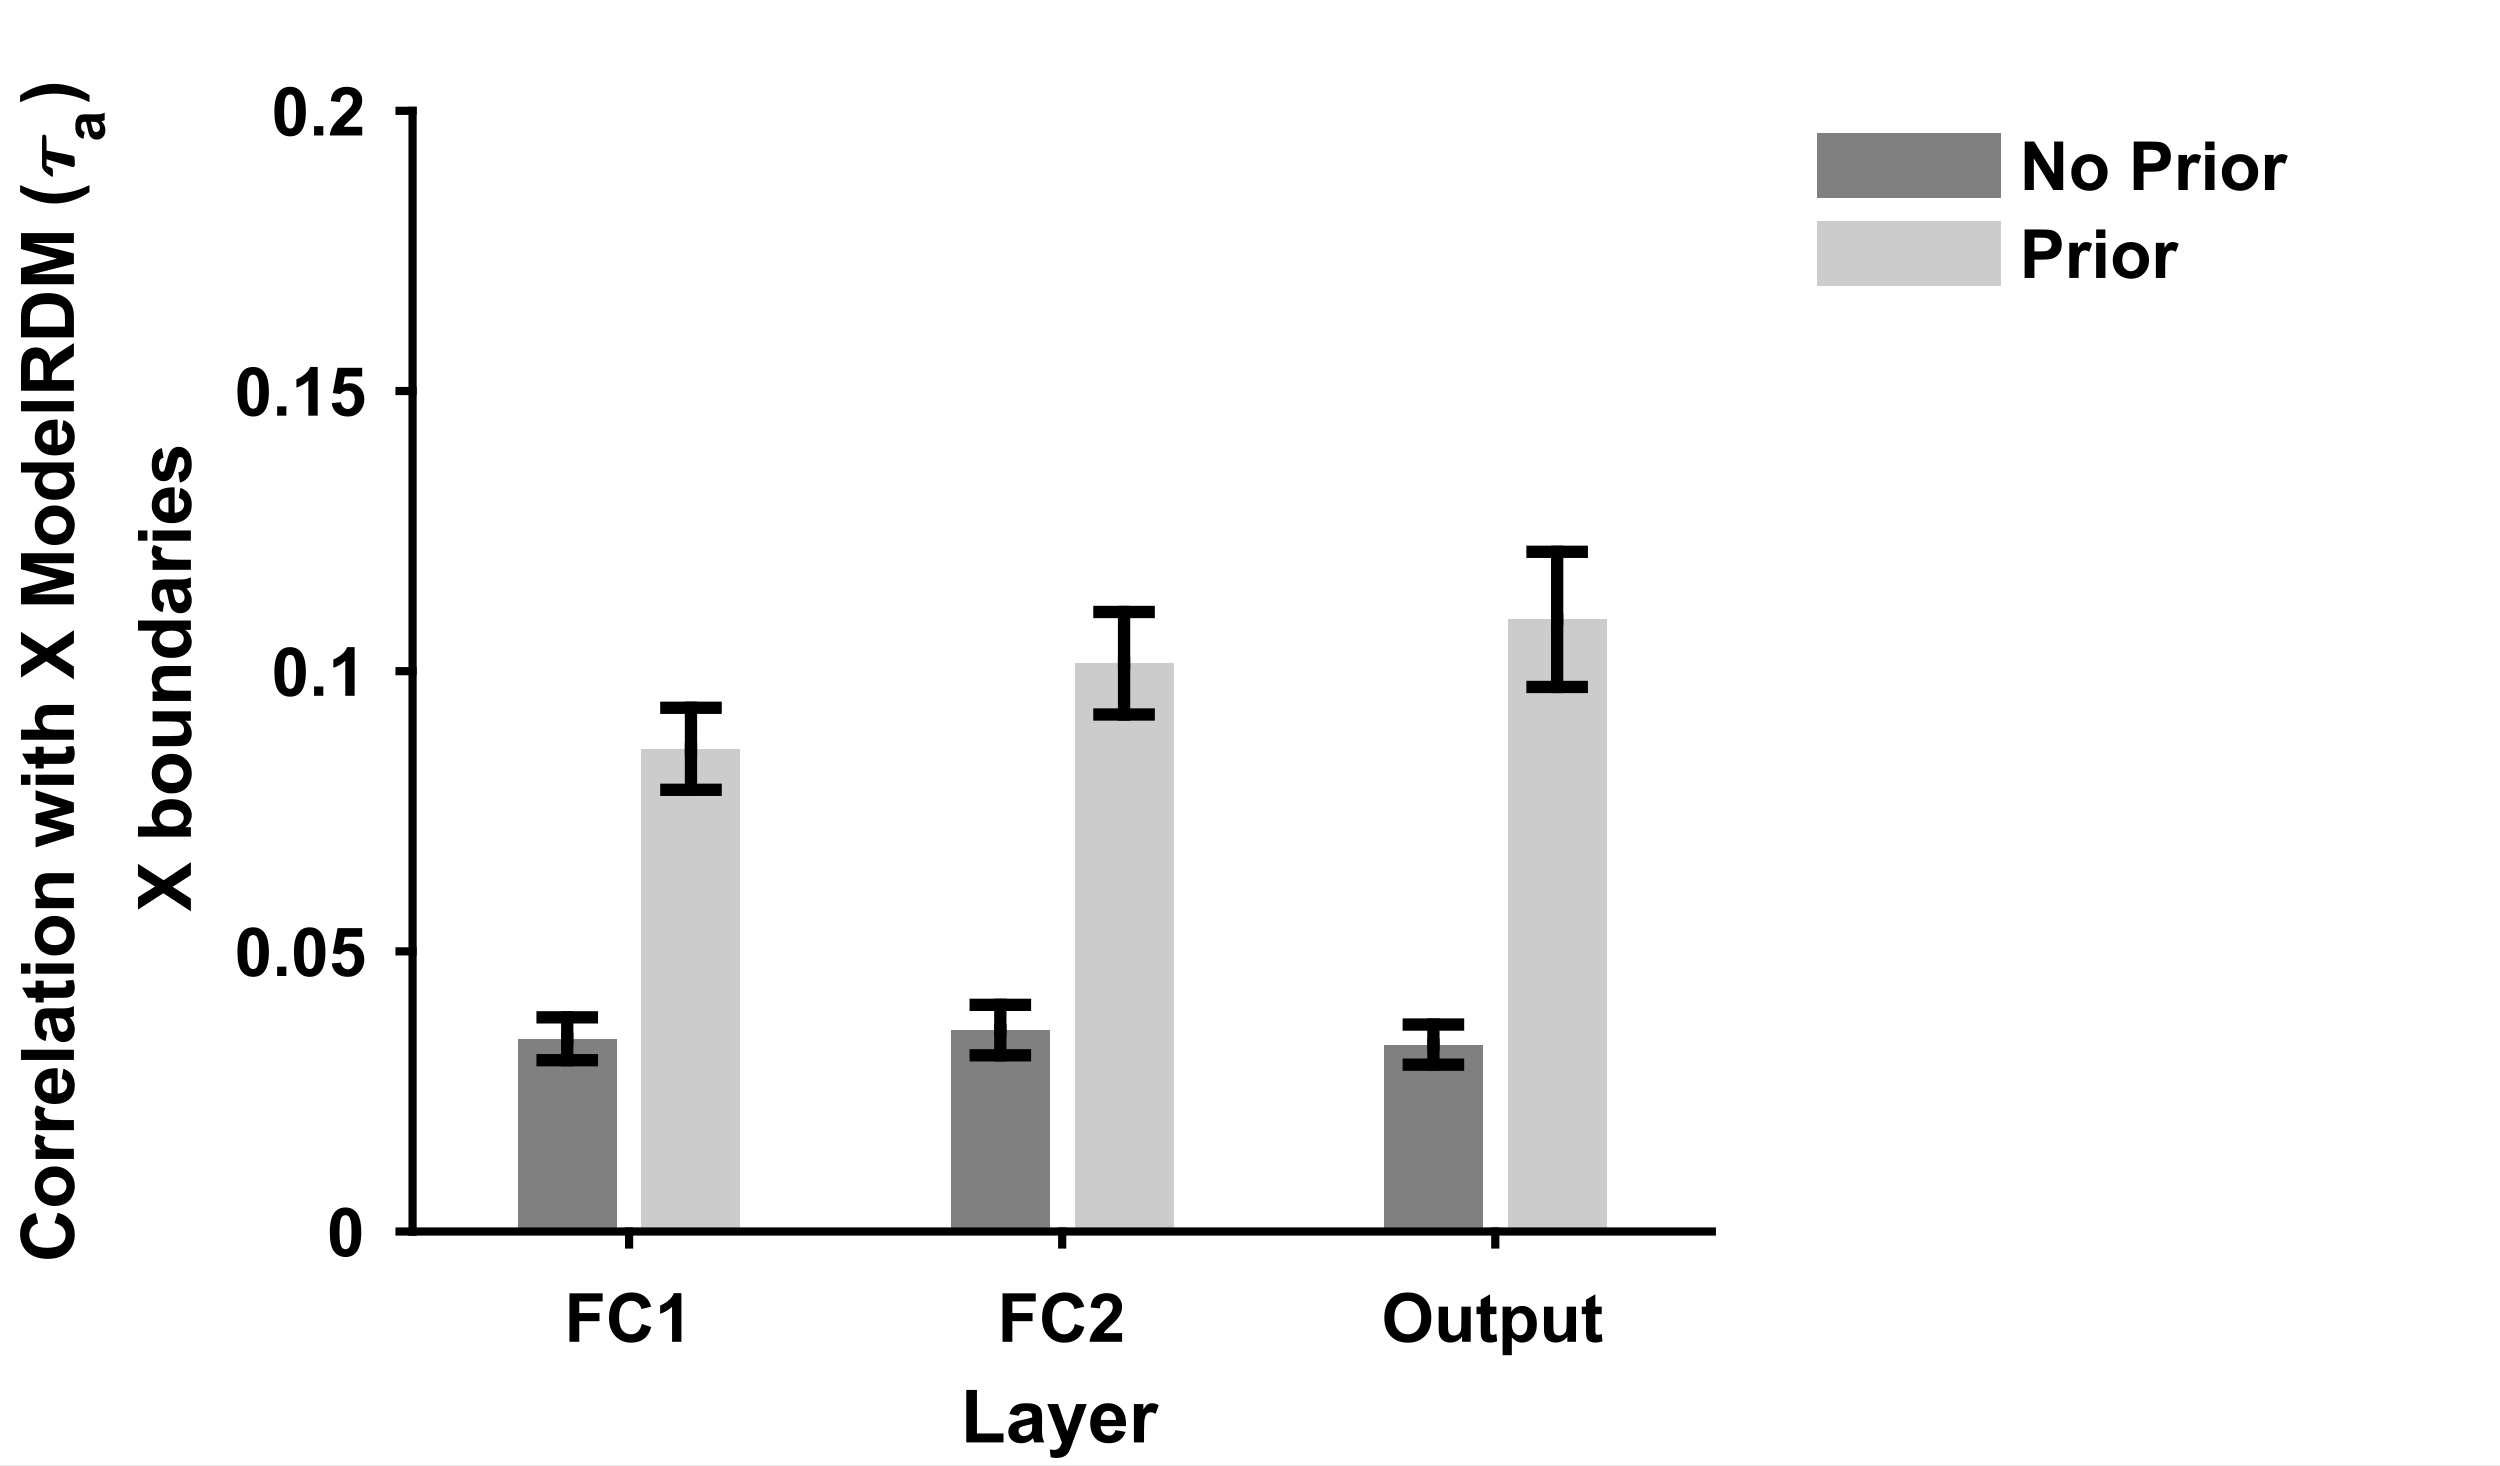 <?xml version="1.0"?>
<!DOCTYPE svg PUBLIC '-//W3C//DTD SVG 1.0//EN'
          'http://www.w3.org/TR/2001/REC-SVG-20010904/DTD/svg10.dtd'>
<svg xmlns:xlink="http://www.w3.org/1999/xlink" style="fill-opacity:1; color-rendering:auto; color-interpolation:auto; stroke:black; text-rendering:auto; stroke-linecap:square; stroke-miterlimit:10; stroke-opacity:1; shape-rendering:auto; fill:black; stroke-dasharray:none; font-weight:normal; stroke-width:1; font-family:'Dialog'; font-style:normal; stroke-linejoin:miter; font-size:12px; stroke-dashoffset:0; image-rendering:auto;" width="406" height="238" xmlns="http://www.w3.org/2000/svg"
><rect width="100%" height="100%" fill="#333333" stroke="none"/><!--Generated by the Batik Graphics2D SVG Generator--><defs id="genericDefs"
  /><g
  ><defs id="defs1"
    ><clipPath clipPathUnits="userSpaceOnUse" id="clipPath1"
      ><path d="M0 0 L406 0 L406 238 L0 238 L0 0 Z"
      /></clipPath
    ></defs
    ><g style="fill:white; stroke:white;"
    ><rect x="0" y="0" width="406" style="clip-path:url(#clipPath1); stroke:none;" height="238"
    /></g
    ><g style="fill:white; text-rendering:optimizeSpeed; color-rendering:optimizeSpeed; image-rendering:optimizeSpeed; shape-rendering:crispEdges; color-interpolation:sRGB; stroke:white;"
    ><rect x="0" width="406" height="238" y="0" style="stroke:none;"
      /><path style="stroke:none;" d="M67 200 L278 200 L278 18 L67 18 Z"
    /></g
    ><g style="stroke-linecap:butt; text-rendering:geometricPrecision; color-rendering:optimizeQuality; image-rendering:optimizeQuality; stroke-linejoin:round; color-interpolation:linearRGB; stroke-width:0.667;"
    ><line y2="200" style="fill:none;" x1="67" x2="278" y1="200"
    /></g
    ><g style="fill:gray; text-rendering:optimizeSpeed; color-rendering:optimizeSpeed; image-rendering:optimizeSpeed; shape-rendering:crispEdges; color-interpolation:sRGB; stroke:gray;"
    ><path style="stroke:none;" d="M84.081 200 L100.157 200 L100.157 168.697 L84.081 168.697 Z"
      /><path style="stroke:none;" d="M154.414 200 L170.49 200 L170.49 167.285 L154.414 167.285 Z"
      /><path style="stroke:none;" d="M224.748 200 L240.824 200 L240.824 169.644 L224.748 169.644 Z"
      /><path d="M104.176 200 L120.252 200 L120.252 121.603 L104.176 121.603 Z" style="fill:rgb(204,204,204); stroke:none;"
      /><path d="M174.51 200 L190.586 200 L190.586 107.711 L174.51 107.711 Z" style="fill:rgb(204,204,204); stroke:none;"
      /><path d="M244.843 200 L260.919 200 L260.919 100.588 L244.843 100.588 Z" style="fill:rgb(204,204,204); stroke:none;"
    /></g
    ><g style="stroke-linecap:butt; text-rendering:geometricPrecision; color-rendering:optimizeQuality; image-rendering:optimizeQuality; stroke-linejoin:round; color-interpolation:linearRGB; stroke-width:2;"
    ><line y2="172.177" style="fill:none;" x1="92.119" x2="92.119" y1="168.697"
      /><line y2="171.383" style="fill:none;" x1="162.452" x2="162.452" y1="167.285"
      /><line y2="172.903" style="fill:none;" x1="232.786" x2="232.786" y1="169.644"
      /><line y2="165.218" style="fill:none;" x1="92.119" x2="92.119" y1="168.697"
      /><line y2="163.186" style="fill:none;" x1="162.452" x2="162.452" y1="167.285"
      /><line y2="166.386" style="fill:none;" x1="232.786" x2="232.786" y1="169.644"
    /></g
    ><g style="text-rendering:geometricPrecision; color-interpolation:linearRGB; color-rendering:optimizeQuality; image-rendering:optimizeQuality;" transform="translate(92.119,172.177)"
    ><path style="stroke:none;" d="M-4 0 L4 0"
    /></g
    ><g transform="translate(92.119,172.177)" style="stroke-linecap:butt; text-rendering:geometricPrecision; color-rendering:optimizeQuality; image-rendering:optimizeQuality; color-interpolation:linearRGB; stroke-width:2;"
    ><path style="fill:none;" d="M-4 0 L4 0"
    /></g
    ><g style="text-rendering:geometricPrecision; color-interpolation:linearRGB; color-rendering:optimizeQuality; image-rendering:optimizeQuality;" transform="translate(162.452,171.383)"
    ><path style="stroke:none;" d="M-4 0 L4 0"
    /></g
    ><g transform="translate(162.452,171.383)" style="stroke-linecap:butt; text-rendering:geometricPrecision; color-rendering:optimizeQuality; image-rendering:optimizeQuality; color-interpolation:linearRGB; stroke-width:2;"
    ><path style="fill:none;" d="M-4 0 L4 0"
    /></g
    ><g style="text-rendering:geometricPrecision; color-interpolation:linearRGB; color-rendering:optimizeQuality; image-rendering:optimizeQuality;" transform="translate(232.786,172.903)"
    ><path style="stroke:none;" d="M-4 0 L4 0"
    /></g
    ><g transform="translate(232.786,172.903)" style="stroke-linecap:butt; text-rendering:geometricPrecision; color-rendering:optimizeQuality; image-rendering:optimizeQuality; color-interpolation:linearRGB; stroke-width:2;"
    ><path style="fill:none;" d="M-4 0 L4 0"
    /></g
    ><g style="text-rendering:geometricPrecision; color-interpolation:linearRGB; color-rendering:optimizeQuality; image-rendering:optimizeQuality;" transform="translate(92.119,165.218)"
    ><path style="stroke:none;" d="M-4 0 L4 0"
    /></g
    ><g transform="translate(92.119,165.218)" style="stroke-linecap:butt; text-rendering:geometricPrecision; color-rendering:optimizeQuality; image-rendering:optimizeQuality; color-interpolation:linearRGB; stroke-width:2;"
    ><path style="fill:none;" d="M-4 0 L4 0"
    /></g
    ><g style="text-rendering:geometricPrecision; color-interpolation:linearRGB; color-rendering:optimizeQuality; image-rendering:optimizeQuality;" transform="translate(162.452,163.186)"
    ><path style="stroke:none;" d="M-4 0 L4 0"
    /></g
    ><g transform="translate(162.452,163.186)" style="stroke-linecap:butt; text-rendering:geometricPrecision; color-rendering:optimizeQuality; image-rendering:optimizeQuality; color-interpolation:linearRGB; stroke-width:2;"
    ><path style="fill:none;" d="M-4 0 L4 0"
    /></g
    ><g style="text-rendering:geometricPrecision; color-interpolation:linearRGB; color-rendering:optimizeQuality; image-rendering:optimizeQuality;" transform="translate(232.786,166.386)"
    ><path style="stroke:none;" d="M-4 0 L4 0"
    /></g
    ><g transform="translate(232.786,166.386)" style="stroke-linecap:butt; text-rendering:geometricPrecision; color-rendering:optimizeQuality; image-rendering:optimizeQuality; color-interpolation:linearRGB; stroke-width:2;"
    ><path style="fill:none;" d="M-4 0 L4 0"
      /><line transform="translate(-232.786,-166.386)" x1="112.214" x2="112.214" y1="121.603" style="fill:none; stroke-linejoin:round;" y2="128.264"
      /><line transform="translate(-232.786,-166.386)" x1="182.548" x2="182.548" y1="107.711" style="fill:none; stroke-linejoin:round;" y2="116.035"
      /><line transform="translate(-232.786,-166.386)" x1="252.881" x2="252.881" y1="100.588" style="fill:none; stroke-linejoin:round;" y2="111.563"
      /><line transform="translate(-232.786,-166.386)" x1="112.214" x2="112.214" y1="121.603" style="fill:none; stroke-linejoin:round;" y2="114.943"
      /><line transform="translate(-232.786,-166.386)" x1="182.548" x2="182.548" y1="107.711" style="fill:none; stroke-linejoin:round;" y2="99.386"
      /><line transform="translate(-232.786,-166.386)" x1="252.881" x2="252.881" y1="100.588" style="fill:none; stroke-linejoin:round;" y2="89.613"
    /></g
    ><g style="text-rendering:geometricPrecision; color-interpolation:linearRGB; color-rendering:optimizeQuality; image-rendering:optimizeQuality;" transform="translate(112.214,128.264)"
    ><path style="stroke:none;" d="M-4 0 L4 0"
    /></g
    ><g transform="translate(112.214,128.264)" style="stroke-linecap:butt; text-rendering:geometricPrecision; color-rendering:optimizeQuality; image-rendering:optimizeQuality; color-interpolation:linearRGB; stroke-width:2;"
    ><path style="fill:none;" d="M-4 0 L4 0"
    /></g
    ><g style="text-rendering:geometricPrecision; color-interpolation:linearRGB; color-rendering:optimizeQuality; image-rendering:optimizeQuality;" transform="translate(182.548,116.035)"
    ><path style="stroke:none;" d="M-4 0 L4 0"
    /></g
    ><g transform="translate(182.548,116.035)" style="stroke-linecap:butt; text-rendering:geometricPrecision; color-rendering:optimizeQuality; image-rendering:optimizeQuality; color-interpolation:linearRGB; stroke-width:2;"
    ><path style="fill:none;" d="M-4 0 L4 0"
    /></g
    ><g style="text-rendering:geometricPrecision; color-interpolation:linearRGB; color-rendering:optimizeQuality; image-rendering:optimizeQuality;" transform="translate(252.881,111.563)"
    ><path style="stroke:none;" d="M-4 0 L4 0"
    /></g
    ><g transform="translate(252.881,111.563)" style="stroke-linecap:butt; text-rendering:geometricPrecision; color-rendering:optimizeQuality; image-rendering:optimizeQuality; color-interpolation:linearRGB; stroke-width:2;"
    ><path style="fill:none;" d="M-4 0 L4 0"
    /></g
    ><g style="text-rendering:geometricPrecision; color-interpolation:linearRGB; color-rendering:optimizeQuality; image-rendering:optimizeQuality;" transform="translate(112.214,114.943)"
    ><path style="stroke:none;" d="M-4 0 L4 0"
    /></g
    ><g transform="translate(112.214,114.943)" style="stroke-linecap:butt; text-rendering:geometricPrecision; color-rendering:optimizeQuality; image-rendering:optimizeQuality; color-interpolation:linearRGB; stroke-width:2;"
    ><path style="fill:none;" d="M-4 0 L4 0"
    /></g
    ><g style="text-rendering:geometricPrecision; color-interpolation:linearRGB; color-rendering:optimizeQuality; image-rendering:optimizeQuality;" transform="translate(182.548,99.386)"
    ><path style="stroke:none;" d="M-4 0 L4 0"
    /></g
    ><g transform="translate(182.548,99.386)" style="stroke-linecap:butt; text-rendering:geometricPrecision; color-rendering:optimizeQuality; image-rendering:optimizeQuality; color-interpolation:linearRGB; stroke-width:2;"
    ><path style="fill:none;" d="M-4 0 L4 0"
    /></g
    ><g style="text-rendering:geometricPrecision; color-interpolation:linearRGB; color-rendering:optimizeQuality; image-rendering:optimizeQuality;" transform="translate(252.881,89.613)"
    ><path style="stroke:none;" d="M-4 0 L4 0"
    /></g
    ><g transform="translate(252.881,89.613)" style="stroke-linecap:butt; text-rendering:geometricPrecision; color-rendering:optimizeQuality; image-rendering:optimizeQuality; color-interpolation:linearRGB; stroke-width:2;"
    ><path style="fill:none;" d="M-4 0 L4 0"
      /><line transform="translate(-252.881,-89.613)" x1="67" x2="278" y1="200" style="stroke-linecap:square; fill:none; stroke-linejoin:round; stroke-width:1.333;" y2="200"
      /><line transform="translate(-252.881,-89.613)" x1="102.167" x2="102.167" y1="200" style="stroke-linecap:square; fill:none; stroke-linejoin:round; stroke-width:1.333;" y2="202.11"
      /><line transform="translate(-252.881,-89.613)" x1="172.5" x2="172.5" y1="200" style="stroke-linecap:square; fill:none; stroke-linejoin:round; stroke-width:1.333;" y2="202.11"
      /><line transform="translate(-252.881,-89.613)" x1="242.833" x2="242.833" y1="200" style="stroke-linecap:square; fill:none; stroke-linejoin:round; stroke-width:1.333;" y2="202.11"
    /></g
    ><g transform="translate(102.167,206.91)" style="font-size:11px; text-rendering:geometricPrecision; color-rendering:optimizeQuality; image-rendering:optimizeQuality; font-family:'Arial'; color-interpolation:linearRGB; font-weight:bold;"
    ><path style="stroke:none;" d="M-9.688 11 L-9.688 3.125 L-4.297 3.125 L-4.297 4.453 L-8.094 4.453 L-8.094 6.328 L-4.812 6.328 L-4.812 7.656 L-8.094 7.656 L-8.094 11 L-9.688 11 ZM2.063 8.109 L3.594 8.594 Q3.251 9.875 2.422 10.508 Q1.594 11.141 0.329 11.141 Q-1.234 11.141 -2.249 10.062 Q-3.265 8.984 -3.265 7.125 Q-3.265 5.172 -2.249 4.078 Q-1.234 2.984 0.422 2.984 Q1.875 2.984 2.766 3.844 Q3.313 4.344 3.579 5.297 L2.001 5.672 Q1.86 5.062 1.422 4.703 Q0.985 4.344 0.344 4.344 Q-0.531 4.344 -1.078 4.977 Q-1.625 5.609 -1.625 7.016 Q-1.625 8.5 -1.085 9.141 Q-0.546 9.781 0.313 9.781 Q0.954 9.781 1.407 9.375 Q1.86 8.969 2.063 8.109 ZM8.491 11 L6.976 11 L6.976 5.312 Q6.163 6.078 5.038 6.453 L5.038 5.094 Q5.632 4.891 6.319 4.352 Q7.007 3.812 7.272 3.094 L8.491 3.094 L8.491 11 Z"
    /></g
    ><g transform="translate(172.5,206.91)" style="font-size:11px; text-rendering:geometricPrecision; color-rendering:optimizeQuality; image-rendering:optimizeQuality; font-family:'Arial'; color-interpolation:linearRGB; font-weight:bold;"
    ><path style="stroke:none;" d="M-9.688 11 L-9.688 3.125 L-4.297 3.125 L-4.297 4.453 L-8.094 4.453 L-8.094 6.328 L-4.812 6.328 L-4.812 7.656 L-8.094 7.656 L-8.094 11 L-9.688 11 ZM2.063 8.109 L3.594 8.594 Q3.251 9.875 2.422 10.508 Q1.594 11.141 0.329 11.141 Q-1.234 11.141 -2.249 10.062 Q-3.265 8.984 -3.265 7.125 Q-3.265 5.172 -2.249 4.078 Q-1.234 2.984 0.422 2.984 Q1.875 2.984 2.766 3.844 Q3.313 4.344 3.579 5.297 L2.001 5.672 Q1.86 5.062 1.422 4.703 Q0.985 4.344 0.344 4.344 Q-0.531 4.344 -1.078 4.977 Q-1.625 5.609 -1.625 7.016 Q-1.625 8.5 -1.085 9.141 Q-0.546 9.781 0.313 9.781 Q0.954 9.781 1.407 9.375 Q1.86 8.969 2.063 8.109 ZM9.726 9.594 L9.726 11 L4.444 11 Q4.522 10.203 4.952 9.492 Q5.382 8.781 6.647 7.609 Q7.663 6.656 7.897 6.312 Q8.21 5.844 8.21 5.391 Q8.21 4.891 7.936 4.617 Q7.663 4.344 7.194 4.344 Q6.726 4.344 6.444 4.633 Q6.163 4.922 6.116 5.578 L4.616 5.422 Q4.741 4.172 5.452 3.633 Q6.163 3.094 7.226 3.094 Q8.398 3.094 9.062 3.719 Q9.726 4.344 9.726 5.281 Q9.726 5.812 9.538 6.297 Q9.351 6.781 8.929 7.297 Q8.663 7.656 7.944 8.312 Q7.226 8.969 7.038 9.18 Q6.851 9.391 6.726 9.594 L9.726 9.594 Z"
    /></g
    ><g transform="translate(242.833,206.91)" style="font-size:11px; text-rendering:geometricPrecision; color-rendering:optimizeQuality; image-rendering:optimizeQuality; font-family:'Arial'; color-interpolation:linearRGB; font-weight:bold;"
    ><path style="stroke:none;" d="M-18.016 7.109 Q-18.016 5.906 -17.656 5.094 Q-17.391 4.484 -16.93 4.008 Q-16.469 3.531 -15.906 3.297 Q-15.172 2.984 -14.219 2.984 Q-12.469 2.984 -11.43 4.07 Q-10.391 5.156 -10.391 7.078 Q-10.391 8.984 -11.422 10.062 Q-12.453 11.141 -14.188 11.141 Q-15.953 11.141 -16.984 10.062 Q-18.016 8.984 -18.016 7.109 ZM-16.391 7.062 Q-16.391 8.391 -15.766 9.086 Q-15.141 9.781 -14.203 9.781 Q-13.25 9.781 -12.641 9.094 Q-12.031 8.406 -12.031 7.031 Q-12.031 5.688 -12.625 5.016 Q-13.219 4.344 -14.203 4.344 Q-15.188 4.344 -15.789 5.023 Q-16.391 5.703 -16.391 7.062 ZM-5.397 11 L-5.397 10.141 Q-5.71 10.609 -6.217 10.867 Q-6.725 11.125 -7.288 11.125 Q-7.866 11.125 -8.319 10.875 Q-8.772 10.625 -8.983 10.164 Q-9.194 9.703 -9.194 8.906 L-9.194 5.297 L-7.678 5.297 L-7.678 7.922 Q-7.678 9.125 -7.592 9.391 Q-7.506 9.656 -7.288 9.82 Q-7.069 9.984 -6.725 9.984 Q-6.35 9.984 -6.038 9.773 Q-5.725 9.562 -5.616 9.242 Q-5.506 8.922 -5.506 7.703 L-5.506 5.297 L-3.991 5.297 L-3.991 11 L-5.397 11 ZM0.182 5.297 L0.182 6.5 L-0.85 6.5 L-0.85 8.797 Q-0.85 9.5 -0.818 9.617 Q-0.787 9.734 -0.685 9.805 Q-0.584 9.875 -0.428 9.875 Q-0.225 9.875 0.182 9.734 L0.307 10.906 Q-0.225 11.125 -0.881 11.125 Q-1.303 11.125 -1.631 10.992 Q-1.959 10.859 -2.107 10.641 Q-2.256 10.422 -2.318 10.047 Q-2.365 9.781 -2.365 8.984 L-2.365 6.5 L-3.053 6.5 L-3.053 5.297 L-2.365 5.297 L-2.365 4.156 L-0.85 3.281 L-0.85 5.297 L0.182 5.297 ZM1.188 5.297 L2.595 5.297 L2.595 6.141 Q2.86 5.703 3.329 5.438 Q3.798 5.172 4.376 5.172 Q5.36 5.172 6.056 5.945 Q6.751 6.719 6.751 8.109 Q6.751 9.547 6.056 10.336 Q5.36 11.125 4.36 11.125 Q3.892 11.125 3.509 10.938 Q3.126 10.75 2.688 10.297 L2.688 13.172 L1.188 13.172 L1.188 5.297 ZM2.673 8.047 Q2.673 9.016 3.056 9.477 Q3.438 9.938 3.985 9.938 Q4.517 9.938 4.868 9.516 Q5.22 9.094 5.22 8.125 Q5.22 7.234 4.86 6.797 Q4.501 6.359 3.97 6.359 Q3.407 6.359 3.04 6.789 Q2.673 7.219 2.673 8.047 ZM11.705 11 L11.705 10.141 Q11.392 10.609 10.884 10.867 Q10.377 11.125 9.814 11.125 Q9.236 11.125 8.783 10.875 Q8.33 10.625 8.119 10.164 Q7.908 9.703 7.908 8.906 L7.908 5.297 L9.423 5.297 L9.423 7.922 Q9.423 9.125 9.509 9.391 Q9.595 9.656 9.814 9.82 Q10.033 9.984 10.377 9.984 Q10.752 9.984 11.064 9.773 Q11.377 9.562 11.486 9.242 Q11.595 8.922 11.595 7.703 L11.595 5.297 L13.111 5.297 L13.111 11 L11.705 11 ZM17.283 5.297 L17.283 6.5 L16.252 6.5 L16.252 8.797 Q16.252 9.5 16.283 9.617 Q16.314 9.734 16.416 9.805 Q16.518 9.875 16.674 9.875 Q16.877 9.875 17.283 9.734 L17.408 10.906 Q16.877 11.125 16.221 11.125 Q15.799 11.125 15.471 10.992 Q15.143 10.859 14.994 10.641 Q14.846 10.422 14.783 10.047 Q14.736 9.781 14.736 8.984 L14.736 6.5 L14.049 6.5 L14.049 5.297 L14.736 5.297 L14.736 4.156 L16.252 3.281 L16.252 5.297 L17.283 5.297 Z"
    /></g
    ><g transform="translate(172.5,222.243)" style="text-rendering:geometricPrecision; color-rendering:optimizeQuality; image-rendering:optimizeQuality; font-family:'Arial'; color-interpolation:linearRGB; font-weight:bold;"
    ><path style="stroke:none;" d="M-15.578 12 L-15.578 3.484 L-13.844 3.484 L-13.844 10.547 L-9.531 10.547 L-9.531 12 L-15.578 12 ZM-7.076 7.672 L-8.576 7.406 Q-8.326 6.5 -7.709 6.07 Q-7.092 5.641 -5.873 5.641 Q-4.779 5.641 -4.24 5.898 Q-3.701 6.156 -3.482 6.555 Q-3.264 6.953 -3.264 8.031 L-3.279 9.953 Q-3.279 10.781 -3.201 11.164 Q-3.123 11.547 -2.904 12 L-4.529 12 Q-4.592 11.828 -4.686 11.516 Q-4.732 11.359 -4.748 11.312 Q-5.17 11.734 -5.646 11.938 Q-6.123 12.141 -6.67 12.141 Q-7.639 12.141 -8.193 11.617 Q-8.748 11.094 -8.748 10.297 Q-8.748 9.766 -8.49 9.359 Q-8.232 8.953 -7.779 8.727 Q-7.326 8.5 -6.467 8.344 Q-5.326 8.125 -4.873 7.938 L-4.873 7.781 Q-4.873 7.297 -5.107 7.094 Q-5.342 6.891 -5.998 6.891 Q-6.436 6.891 -6.678 7.062 Q-6.92 7.234 -7.076 7.672 ZM-4.873 9.016 Q-5.186 9.109 -5.873 9.258 Q-6.561 9.406 -6.779 9.547 Q-7.092 9.781 -7.092 10.125 Q-7.092 10.469 -6.834 10.727 Q-6.576 10.984 -6.186 10.984 Q-5.732 10.984 -5.326 10.688 Q-5.029 10.469 -4.936 10.141 Q-4.873 9.938 -4.873 9.344 L-4.873 9.016 ZM-2.418 5.781 L-0.668 5.781 L0.832 10.188 L2.285 5.781 L3.988 5.781 L1.785 11.766 L1.395 12.844 Q1.176 13.391 0.981 13.68 Q0.785 13.969 0.527 14.148 Q0.27 14.328 -0.098 14.43 Q-0.465 14.531 -0.934 14.531 Q-1.418 14.531 -1.871 14.422 L-2.012 13.141 Q-1.621 13.219 -1.324 13.219 Q-0.746 13.219 -0.473 12.883 Q-0.199 12.547 -0.043 12.016 L-2.418 5.781 ZM8.646 10.016 L10.287 10.297 Q9.975 11.203 9.287 11.672 Q8.6 12.141 7.584 12.141 Q5.959 12.141 5.178 11.078 Q4.553 10.234 4.553 8.938 Q4.553 7.391 5.365 6.516 Q6.178 5.641 7.412 5.641 Q8.803 5.641 9.607 6.555 Q10.412 7.469 10.365 9.359 L6.24 9.359 Q6.271 10.094 6.646 10.5 Q7.021 10.906 7.6 10.906 Q7.975 10.906 8.24 10.695 Q8.506 10.484 8.646 10.016 ZM8.74 8.359 Q8.725 7.641 8.373 7.266 Q8.021 6.891 7.506 6.891 Q6.975 6.891 6.615 7.281 Q6.271 7.688 6.271 8.359 L8.74 8.359 ZM13.289 12 L11.648 12 L11.648 5.781 L13.18 5.781 L13.18 6.656 Q13.57 6.031 13.883 5.836 Q14.195 5.641 14.586 5.641 Q15.148 5.641 15.68 5.953 L15.164 7.375 Q14.742 7.109 14.398 7.109 Q14.039 7.109 13.805 7.305 Q13.57 7.5 13.43 7.992 Q13.289 8.484 13.289 10.078 L13.289 12 Z"
    /></g
    ><g style="text-rendering:geometricPrecision; stroke-width:1.333; color-interpolation:linearRGB; color-rendering:optimizeQuality; stroke-linejoin:round; image-rendering:optimizeQuality;"
    ><line y2="18" style="fill:none;" x1="67" x2="67" y1="200"
      /><line y2="200" style="fill:none;" x1="67" x2="64.89" y1="200"
      /><line y2="154.5" style="fill:none;" x1="67" x2="64.89" y1="154.5"
      /><line y2="109" style="fill:none;" x1="67" x2="64.89" y1="109"
      /><line y2="63.5" style="fill:none;" x1="67" x2="64.89" y1="63.5"
      /><line y2="18" style="fill:none;" x1="67" x2="64.89" y1="18"
    /></g
    ><g transform="translate(60.09,200)" style="font-size:11px; text-rendering:geometricPrecision; color-rendering:optimizeQuality; image-rendering:optimizeQuality; font-family:'Arial'; color-interpolation:linearRGB; font-weight:bold;"
    ><path style="stroke:none;" d="M-3.984 -3.906 Q-2.844 -3.906 -2.188 -3.094 Q-1.422 -2.125 -1.422 0.109 Q-1.422 2.344 -2.203 3.328 Q-2.844 4.141 -3.984 4.141 Q-5.125 4.141 -5.828 3.25 Q-6.531 2.359 -6.531 0.094 Q-6.531 -2.125 -5.766 -3.094 Q-5.125 -3.906 -3.984 -3.906 ZM-3.984 -2.656 Q-4.25 -2.656 -4.469 -2.484 Q-4.688 -2.312 -4.797 -1.859 Q-4.953 -1.266 -4.953 0.109 Q-4.953 1.5 -4.812 2.016 Q-4.672 2.531 -4.461 2.703 Q-4.25 2.875 -3.984 2.875 Q-3.703 2.875 -3.492 2.703 Q-3.281 2.531 -3.156 2.078 Q-3 1.5 -3 0.109 Q-3 -1.266 -3.141 -1.789 Q-3.281 -2.312 -3.492 -2.484 Q-3.703 -2.656 -3.984 -2.656 Z"
    /></g
    ><g transform="translate(60.09,154.5)" style="font-size:11px; text-rendering:geometricPrecision; color-rendering:optimizeQuality; image-rendering:optimizeQuality; font-family:'Arial'; color-interpolation:linearRGB; font-weight:bold;"
    ><path style="stroke:none;" d="M-18.984 -3.906 Q-17.844 -3.906 -17.188 -3.094 Q-16.422 -2.125 -16.422 0.109 Q-16.422 2.344 -17.203 3.328 Q-17.844 4.141 -18.984 4.141 Q-20.125 4.141 -20.828 3.25 Q-21.531 2.359 -21.531 0.094 Q-21.531 -2.125 -20.766 -3.094 Q-20.125 -3.906 -18.984 -3.906 ZM-18.984 -2.656 Q-19.25 -2.656 -19.469 -2.484 Q-19.688 -2.312 -19.797 -1.859 Q-19.953 -1.266 -19.953 0.109 Q-19.953 1.5 -19.812 2.016 Q-19.672 2.531 -19.461 2.703 Q-19.25 2.875 -18.984 2.875 Q-18.703 2.875 -18.492 2.703 Q-18.281 2.531 -18.156 2.078 Q-18 1.5 -18 0.109 Q-18 -1.266 -18.141 -1.789 Q-18.281 -2.312 -18.492 -2.484 Q-18.703 -2.656 -18.984 -2.656 ZM-15.085 4 L-15.085 2.484 L-13.585 2.484 L-13.585 4 L-15.085 4 ZM-9.81 -3.906 Q-8.67 -3.906 -8.014 -3.094 Q-7.248 -2.125 -7.248 0.109 Q-7.248 2.344 -8.029 3.328 Q-8.67 4.141 -9.81 4.141 Q-10.951 4.141 -11.654 3.25 Q-12.357 2.359 -12.357 0.094 Q-12.357 -2.125 -11.592 -3.094 Q-10.951 -3.906 -9.81 -3.906 ZM-9.81 -2.656 Q-10.076 -2.656 -10.295 -2.484 Q-10.514 -2.312 -10.623 -1.859 Q-10.779 -1.266 -10.779 0.109 Q-10.779 1.5 -10.639 2.016 Q-10.498 2.531 -10.287 2.703 Q-10.076 2.875 -9.81 2.875 Q-9.529 2.875 -9.318 2.703 Q-9.107 2.531 -8.982 2.078 Q-8.826 1.5 -8.826 0.109 Q-8.826 -1.266 -8.967 -1.789 Q-9.107 -2.312 -9.318 -2.484 Q-9.529 -2.656 -9.81 -2.656 ZM-6.224 1.969 L-4.708 1.812 Q-4.646 2.328 -4.333 2.625 Q-4.021 2.922 -3.599 2.922 Q-3.13 2.922 -2.802 2.539 Q-2.474 2.156 -2.474 1.391 Q-2.474 0.656 -2.802 0.297 Q-3.13 -0.062 -3.646 -0.062 Q-4.302 -0.062 -4.818 0.516 L-6.037 0.328 L-5.271 -3.766 L-1.271 -3.766 L-1.271 -2.359 L-4.115 -2.359 L-4.349 -1.016 Q-3.849 -1.266 -3.318 -1.266 Q-2.318 -1.266 -1.623 -0.539 Q-0.927 0.188 -0.927 1.359 Q-0.927 2.328 -1.49 3.094 Q-2.255 4.141 -3.615 4.141 Q-4.708 4.141 -5.396 3.555 Q-6.083 2.969 -6.224 1.969 Z"
    /></g
    ><g transform="translate(60.09,109)" style="font-size:11px; text-rendering:geometricPrecision; color-rendering:optimizeQuality; image-rendering:optimizeQuality; font-family:'Arial'; color-interpolation:linearRGB; font-weight:bold;"
    ><path style="stroke:none;" d="M-12.984 -3.906 Q-11.844 -3.906 -11.188 -3.094 Q-10.422 -2.125 -10.422 0.109 Q-10.422 2.344 -11.203 3.328 Q-11.844 4.141 -12.984 4.141 Q-14.125 4.141 -14.828 3.25 Q-15.531 2.359 -15.531 0.094 Q-15.531 -2.125 -14.766 -3.094 Q-14.125 -3.906 -12.984 -3.906 ZM-12.984 -2.656 Q-13.25 -2.656 -13.469 -2.484 Q-13.688 -2.312 -13.797 -1.859 Q-13.953 -1.266 -13.953 0.109 Q-13.953 1.5 -13.812 2.016 Q-13.672 2.531 -13.461 2.703 Q-13.25 2.875 -12.984 2.875 Q-12.703 2.875 -12.492 2.703 Q-12.281 2.531 -12.156 2.078 Q-12 1.5 -12 0.109 Q-12 -1.266 -12.141 -1.789 Q-12.281 -2.312 -12.492 -2.484 Q-12.703 -2.656 -12.984 -2.656 ZM-9.085 4 L-9.085 2.484 L-7.585 2.484 L-7.585 4 L-9.085 4 ZM-2.498 4 L-4.014 4 L-4.014 -1.688 Q-4.826 -0.922 -5.951 -0.547 L-5.951 -1.906 Q-5.357 -2.109 -4.67 -2.648 Q-3.982 -3.188 -3.717 -3.906 L-2.498 -3.906 L-2.498 4 Z"
    /></g
    ><g transform="translate(60.09,63.5)" style="font-size:11px; text-rendering:geometricPrecision; color-rendering:optimizeQuality; image-rendering:optimizeQuality; font-family:'Arial'; color-interpolation:linearRGB; font-weight:bold;"
    ><path style="stroke:none;" d="M-18.984 -3.906 Q-17.844 -3.906 -17.188 -3.094 Q-16.422 -2.125 -16.422 0.109 Q-16.422 2.344 -17.203 3.328 Q-17.844 4.141 -18.984 4.141 Q-20.125 4.141 -20.828 3.25 Q-21.531 2.359 -21.531 0.094 Q-21.531 -2.125 -20.766 -3.094 Q-20.125 -3.906 -18.984 -3.906 ZM-18.984 -2.656 Q-19.25 -2.656 -19.469 -2.484 Q-19.688 -2.312 -19.797 -1.859 Q-19.953 -1.266 -19.953 0.109 Q-19.953 1.5 -19.812 2.016 Q-19.672 2.531 -19.461 2.703 Q-19.25 2.875 -18.984 2.875 Q-18.703 2.875 -18.492 2.703 Q-18.281 2.531 -18.156 2.078 Q-18 1.5 -18 0.109 Q-18 -1.266 -18.141 -1.789 Q-18.281 -2.312 -18.492 -2.484 Q-18.703 -2.656 -18.984 -2.656 ZM-15.085 4 L-15.085 2.484 L-13.585 2.484 L-13.585 4 L-15.085 4 ZM-8.498 4 L-10.014 4 L-10.014 -1.688 Q-10.826 -0.922 -11.951 -0.547 L-11.951 -1.906 Q-11.357 -2.109 -10.67 -2.648 Q-9.982 -3.188 -9.717 -3.906 L-8.498 -3.906 L-8.498 4 ZM-6.224 1.969 L-4.708 1.812 Q-4.646 2.328 -4.333 2.625 Q-4.021 2.922 -3.599 2.922 Q-3.13 2.922 -2.802 2.539 Q-2.474 2.156 -2.474 1.391 Q-2.474 0.656 -2.802 0.297 Q-3.13 -0.062 -3.646 -0.062 Q-4.302 -0.062 -4.818 0.516 L-6.037 0.328 L-5.271 -3.766 L-1.271 -3.766 L-1.271 -2.359 L-4.115 -2.359 L-4.349 -1.016 Q-3.849 -1.266 -3.318 -1.266 Q-2.318 -1.266 -1.623 -0.539 Q-0.927 0.188 -0.927 1.359 Q-0.927 2.328 -1.49 3.094 Q-2.255 4.141 -3.615 4.141 Q-4.708 4.141 -5.396 3.555 Q-6.083 2.969 -6.224 1.969 Z"
    /></g
    ><g transform="translate(60.09,18)" style="font-size:11px; text-rendering:geometricPrecision; color-rendering:optimizeQuality; image-rendering:optimizeQuality; font-family:'Arial'; color-interpolation:linearRGB; font-weight:bold;"
    ><path style="stroke:none;" d="M-12.984 -3.906 Q-11.844 -3.906 -11.188 -3.094 Q-10.422 -2.125 -10.422 0.109 Q-10.422 2.344 -11.203 3.328 Q-11.844 4.141 -12.984 4.141 Q-14.125 4.141 -14.828 3.25 Q-15.531 2.359 -15.531 0.094 Q-15.531 -2.125 -14.766 -3.094 Q-14.125 -3.906 -12.984 -3.906 ZM-12.984 -2.656 Q-13.25 -2.656 -13.469 -2.484 Q-13.688 -2.312 -13.797 -1.859 Q-13.953 -1.266 -13.953 0.109 Q-13.953 1.5 -13.812 2.016 Q-13.672 2.531 -13.461 2.703 Q-13.25 2.875 -12.984 2.875 Q-12.703 2.875 -12.492 2.703 Q-12.281 2.531 -12.156 2.078 Q-12 1.5 -12 0.109 Q-12 -1.266 -12.141 -1.789 Q-12.281 -2.312 -12.492 -2.484 Q-12.703 -2.656 -12.984 -2.656 ZM-9.085 4 L-9.085 2.484 L-7.585 2.484 L-7.585 4 L-9.085 4 ZM-1.264 2.594 L-1.264 4 L-6.545 4 Q-6.467 3.203 -6.037 2.492 Q-5.607 1.781 -4.342 0.609 Q-3.326 -0.344 -3.092 -0.688 Q-2.779 -1.156 -2.779 -1.609 Q-2.779 -2.109 -3.053 -2.383 Q-3.326 -2.656 -3.795 -2.656 Q-4.264 -2.656 -4.545 -2.367 Q-4.826 -2.078 -4.873 -1.422 L-6.373 -1.578 Q-6.248 -2.828 -5.537 -3.367 Q-4.826 -3.906 -3.764 -3.906 Q-2.592 -3.906 -1.928 -3.281 Q-1.264 -2.656 -1.264 -1.719 Q-1.264 -1.188 -1.451 -0.703 Q-1.639 -0.219 -2.061 0.297 Q-2.326 0.656 -3.045 1.312 Q-3.764 1.969 -3.951 2.18 Q-4.139 2.391 -4.264 2.594 L-1.264 2.594 Z"
    /></g
    ><g transform="translate(12,205) rotate(-90)" style="text-rendering:geometricPrecision; color-rendering:optimizeQuality; image-rendering:optimizeQuality; font-family:'Arial'; color-interpolation:linearRGB; font-weight:bold;"
    ><path style="stroke:none;" d="M6.375 -3.156 L8.047 -2.625 Q7.672 -1.219 6.766 -0.539 Q5.859 0.141 4.484 0.141 Q2.766 0.141 1.664 -1.023 Q0.562 -2.188 0.562 -4.219 Q0.562 -6.359 1.672 -7.547 Q2.781 -8.734 4.594 -8.734 Q6.172 -8.734 7.156 -7.812 Q7.734 -7.25 8.031 -6.219 L6.312 -5.812 Q6.156 -6.484 5.672 -6.867 Q5.188 -7.25 4.5 -7.25 Q3.547 -7.25 2.953 -6.57 Q2.359 -5.891 2.359 -4.344 Q2.359 -2.719 2.945 -2.031 Q3.531 -1.344 4.469 -1.344 Q5.156 -1.344 5.656 -1.781 Q6.156 -2.219 6.375 -3.156 ZM9.15 -3.203 Q9.15 -4.016 9.557 -4.789 Q9.963 -5.562 10.697 -5.961 Q11.432 -6.359 12.354 -6.359 Q13.76 -6.359 14.666 -5.445 Q15.572 -4.531 15.572 -3.125 Q15.572 -1.719 14.658 -0.789 Q13.744 0.141 12.369 0.141 Q11.51 0.141 10.736 -0.25 Q9.963 -0.641 9.557 -1.383 Q9.15 -2.125 9.15 -3.203 ZM10.838 -3.109 Q10.838 -2.188 11.275 -1.695 Q11.713 -1.203 12.354 -1.203 Q13.01 -1.203 13.44 -1.695 Q13.869 -2.188 13.869 -3.125 Q13.869 -4.031 13.44 -4.523 Q13.01 -5.016 12.354 -5.016 Q11.713 -5.016 11.275 -4.523 Q10.838 -4.031 10.838 -3.109 ZM18.434 0 L16.793 0 L16.793 -6.219 L18.324 -6.219 L18.324 -5.344 Q18.715 -5.969 19.027 -6.164 Q19.34 -6.359 19.73 -6.359 Q20.293 -6.359 20.824 -6.047 L20.309 -4.625 Q19.887 -4.891 19.543 -4.891 Q19.184 -4.891 18.949 -4.695 Q18.715 -4.5 18.574 -4.008 Q18.434 -3.516 18.434 -1.922 L18.434 0 ZM23.104 0 L21.463 0 L21.463 -6.219 L22.994 -6.219 L22.994 -5.344 Q23.385 -5.969 23.697 -6.164 Q24.01 -6.359 24.4 -6.359 Q24.963 -6.359 25.494 -6.047 L24.979 -4.625 Q24.557 -4.891 24.213 -4.891 Q23.854 -4.891 23.619 -4.695 Q23.385 -4.5 23.244 -4.008 Q23.104 -3.516 23.104 -1.922 L23.104 0 ZM29.805 -1.984 L31.445 -1.703 Q31.133 -0.797 30.445 -0.328 Q29.758 0.141 28.742 0.141 Q27.117 0.141 26.336 -0.922 Q25.711 -1.766 25.711 -3.062 Q25.711 -4.609 26.523 -5.484 Q27.336 -6.359 28.57 -6.359 Q29.961 -6.359 30.766 -5.445 Q31.57 -4.531 31.523 -2.641 L27.398 -2.641 Q27.43 -1.906 27.805 -1.5 Q28.18 -1.094 28.758 -1.094 Q29.133 -1.094 29.398 -1.305 Q29.664 -1.516 29.805 -1.984 ZM29.898 -3.641 Q29.883 -4.359 29.531 -4.734 Q29.18 -5.109 28.664 -5.109 Q28.133 -5.109 27.773 -4.719 Q27.43 -4.312 27.43 -3.641 L29.898 -3.641 ZM32.869 0 L32.869 -8.594 L34.525 -8.594 L34.525 0 L32.869 0 ZM37.438 -4.328 L35.938 -4.594 Q36.188 -5.5 36.805 -5.93 Q37.422 -6.359 38.641 -6.359 Q39.734 -6.359 40.273 -6.102 Q40.812 -5.844 41.031 -5.445 Q41.25 -5.047 41.25 -3.969 L41.234 -2.047 Q41.234 -1.219 41.312 -0.836 Q41.391 -0.453 41.609 0 L39.984 0 Q39.922 -0.172 39.828 -0.484 Q39.781 -0.641 39.766 -0.688 Q39.344 -0.266 38.867 -0.062 Q38.391 0.141 37.844 0.141 Q36.875 0.141 36.32 -0.383 Q35.766 -0.906 35.766 -1.703 Q35.766 -2.234 36.023 -2.641 Q36.281 -3.047 36.734 -3.273 Q37.188 -3.5 38.047 -3.656 Q39.188 -3.875 39.641 -4.062 L39.641 -4.219 Q39.641 -4.703 39.406 -4.906 Q39.172 -5.109 38.516 -5.109 Q38.078 -5.109 37.836 -4.938 Q37.594 -4.766 37.438 -4.328 ZM39.641 -2.984 Q39.328 -2.891 38.641 -2.742 Q37.953 -2.594 37.734 -2.453 Q37.422 -2.219 37.422 -1.875 Q37.422 -1.531 37.68 -1.273 Q37.938 -1.016 38.328 -1.016 Q38.781 -1.016 39.188 -1.312 Q39.484 -1.531 39.578 -1.859 Q39.641 -2.062 39.641 -2.656 L39.641 -2.984 ZM45.736 -6.219 L45.736 -4.906 L44.611 -4.906 L44.611 -2.406 Q44.611 -1.641 44.643 -1.516 Q44.674 -1.391 44.791 -1.305 Q44.908 -1.219 45.065 -1.219 Q45.299 -1.219 45.721 -1.391 L45.861 -0.109 Q45.299 0.141 44.565 0.141 Q44.127 0.141 43.768 -0.008 Q43.408 -0.156 43.244 -0.398 Q43.08 -0.641 43.002 -1.031 Q42.955 -1.328 42.955 -2.203 L42.955 -4.906 L42.205 -4.906 L42.205 -6.219 L42.955 -6.219 L42.955 -7.453 L44.611 -8.422 L44.611 -6.219 L45.736 -6.219 ZM46.873 -7.062 L46.873 -8.594 L48.529 -8.594 L48.529 -7.062 L46.873 -7.062 ZM46.873 0 L46.873 -6.219 L48.529 -6.219 L48.529 0 L46.873 0 ZM49.832 -3.203 Q49.832 -4.016 50.238 -4.789 Q50.645 -5.562 51.379 -5.961 Q52.113 -6.359 53.035 -6.359 Q54.441 -6.359 55.348 -5.445 Q56.254 -4.531 56.254 -3.125 Q56.254 -1.719 55.34 -0.789 Q54.426 0.141 53.051 0.141 Q52.191 0.141 51.418 -0.25 Q50.645 -0.641 50.238 -1.383 Q49.832 -2.125 49.832 -3.203 ZM51.52 -3.109 Q51.52 -2.188 51.957 -1.695 Q52.395 -1.203 53.035 -1.203 Q53.691 -1.203 54.121 -1.695 Q54.551 -2.188 54.551 -3.125 Q54.551 -4.031 54.121 -4.523 Q53.691 -5.016 53.035 -5.016 Q52.395 -5.016 51.957 -4.523 Q51.52 -4.031 51.52 -3.109 ZM63.193 0 L61.553 0 L61.553 -3.172 Q61.553 -4.188 61.451 -4.484 Q61.35 -4.781 61.107 -4.945 Q60.865 -5.109 60.537 -5.109 Q60.1 -5.109 59.764 -4.875 Q59.428 -4.641 59.303 -4.25 Q59.178 -3.859 59.178 -2.812 L59.178 0 L57.522 0 L57.522 -6.219 L59.053 -6.219 L59.053 -5.312 Q59.865 -6.359 61.115 -6.359 Q61.647 -6.359 62.1 -6.164 Q62.553 -5.969 62.787 -5.664 Q63.022 -5.359 63.107 -4.977 Q63.193 -4.594 63.193 -3.875 L63.193 0 ZM69.357 0 L67.389 -6.219 L68.998 -6.219 L70.154 -2.141 L71.232 -6.219 L72.826 -6.219 L73.857 -2.141 L75.045 -6.219 L76.67 -6.219 L74.67 0 L73.092 0 L72.014 -4 L70.967 0 L69.357 0 ZM77.535 -7.062 L77.535 -8.594 L79.191 -8.594 L79.191 -7.062 L77.535 -7.062 ZM77.535 0 L77.535 -6.219 L79.191 -6.219 L79.191 0 L77.535 0 ZM83.728 -6.219 L83.728 -4.906 L82.603 -4.906 L82.603 -2.406 Q82.603 -1.641 82.635 -1.516 Q82.666 -1.391 82.783 -1.305 Q82.9 -1.219 83.057 -1.219 Q83.291 -1.219 83.713 -1.391 L83.853 -0.109 Q83.291 0.141 82.557 0.141 Q82.119 0.141 81.76 -0.008 Q81.4 -0.156 81.236 -0.398 Q81.072 -0.641 80.994 -1.031 Q80.947 -1.328 80.947 -2.203 L80.947 -4.906 L80.197 -4.906 L80.197 -6.219 L80.947 -6.219 L80.947 -7.453 L82.603 -8.422 L82.603 -6.219 L83.728 -6.219 ZM86.506 -8.594 L86.506 -5.438 Q87.303 -6.359 88.412 -6.359 Q88.975 -6.359 89.436 -6.148 Q89.897 -5.938 90.131 -5.609 Q90.365 -5.281 90.443 -4.883 Q90.522 -4.484 90.522 -3.656 L90.522 0 L88.881 0 L88.881 -3.281 Q88.881 -4.266 88.787 -4.531 Q88.693 -4.797 88.459 -4.953 Q88.225 -5.109 87.865 -5.109 Q87.459 -5.109 87.131 -4.906 Q86.803 -4.703 86.654 -4.305 Q86.506 -3.906 86.506 -3.125 L86.506 0 L84.865 0 L84.865 -8.594 L86.506 -8.594 ZM94.67 0 L97.607 -4.484 L94.951 -8.594 L96.967 -8.594 L98.701 -5.828 L100.389 -8.594 L102.389 -8.594 L99.717 -4.422 L102.654 0 L100.561 0 L98.654 -2.969 L96.748 0 L94.67 0 ZM106.852 0 L106.852 -8.594 L109.461 -8.594 L111.008 -2.734 L112.555 -8.594 L115.148 -8.594 L115.148 0 L113.539 0 L113.539 -6.766 L111.836 0 L110.164 0 L108.477 -6.766 L108.477 0 L106.852 0 ZM116.488 -3.203 Q116.488 -4.016 116.894 -4.789 Q117.301 -5.562 118.035 -5.961 Q118.769 -6.359 119.691 -6.359 Q121.098 -6.359 122.004 -5.445 Q122.91 -4.531 122.91 -3.125 Q122.91 -1.719 121.996 -0.789 Q121.082 0.141 119.707 0.141 Q118.848 0.141 118.074 -0.25 Q117.301 -0.641 116.894 -1.383 Q116.488 -2.125 116.488 -3.203 ZM118.176 -3.109 Q118.176 -2.188 118.613 -1.695 Q119.051 -1.203 119.691 -1.203 Q120.348 -1.203 120.777 -1.695 Q121.207 -2.188 121.207 -3.125 Q121.207 -4.031 120.777 -4.523 Q120.348 -5.016 119.691 -5.016 Q119.051 -5.016 118.613 -4.523 Q118.176 -4.031 118.176 -3.109 ZM129.897 0 L128.381 0 L128.381 -0.922 Q127.99 -0.375 127.475 -0.117 Q126.959 0.141 126.428 0.141 Q125.35 0.141 124.592 -0.727 Q123.834 -1.594 123.834 -3.141 Q123.834 -4.719 124.576 -5.539 Q125.318 -6.359 126.459 -6.359 Q127.49 -6.359 128.256 -5.5 L128.256 -8.594 L129.897 -8.594 L129.897 0 ZM125.506 -3.25 Q125.506 -2.25 125.787 -1.812 Q126.178 -1.156 126.897 -1.156 Q127.459 -1.156 127.857 -1.641 Q128.256 -2.125 128.256 -3.094 Q128.256 -4.156 127.873 -4.633 Q127.49 -5.109 126.881 -5.109 Q126.303 -5.109 125.904 -4.641 Q125.506 -4.172 125.506 -3.25 ZM135.133 -1.984 L136.773 -1.703 Q136.461 -0.797 135.773 -0.328 Q135.086 0.141 134.07 0.141 Q132.445 0.141 131.664 -0.922 Q131.039 -1.766 131.039 -3.062 Q131.039 -4.609 131.852 -5.484 Q132.664 -6.359 133.898 -6.359 Q135.289 -6.359 136.094 -5.445 Q136.898 -4.531 136.852 -2.641 L132.727 -2.641 Q132.758 -1.906 133.133 -1.5 Q133.508 -1.094 134.086 -1.094 Q134.461 -1.094 134.727 -1.305 Q134.992 -1.516 135.133 -1.984 ZM135.227 -3.641 Q135.211 -4.359 134.859 -4.734 Q134.508 -5.109 133.992 -5.109 Q133.461 -5.109 133.102 -4.719 Q132.758 -4.312 132.758 -3.641 L135.227 -3.641 ZM138.197 0 L138.197 -8.594 L139.853 -8.594 L139.853 0 L138.197 0 ZM141.547 0 L141.547 -8.594 L145.203 -8.594 Q146.578 -8.594 147.203 -8.359 Q147.828 -8.125 148.203 -7.531 Q148.578 -6.938 148.578 -6.188 Q148.578 -5.219 148.008 -4.586 Q147.438 -3.953 146.312 -3.797 Q146.875 -3.469 147.242 -3.07 Q147.609 -2.672 148.219 -1.672 L149.281 0 L147.203 0 L145.953 -1.875 Q145.281 -2.875 145.031 -3.133 Q144.781 -3.391 144.508 -3.492 Q144.234 -3.594 143.641 -3.594 L143.281 -3.594 L143.281 0 L141.547 0 ZM143.281 -4.953 L144.562 -4.953 Q145.812 -4.953 146.125 -5.062 Q146.438 -5.172 146.617 -5.43 Q146.797 -5.688 146.797 -6.078 Q146.797 -6.5 146.562 -6.766 Q146.328 -7.031 145.906 -7.109 Q145.688 -7.141 144.641 -7.141 L143.281 -7.141 L143.281 -4.953 ZM150.213 -8.594 L153.369 -8.594 Q154.447 -8.594 155.01 -8.422 Q155.76 -8.203 156.299 -7.633 Q156.838 -7.062 157.119 -6.242 Q157.4 -5.422 157.4 -4.219 Q157.4 -3.156 157.15 -2.391 Q156.822 -1.453 156.228 -0.875 Q155.775 -0.422 155.01 -0.188 Q154.432 0 153.463 0 L150.213 0 L150.213 -8.594 ZM151.947 -7.141 L151.947 -1.453 L153.228 -1.453 Q153.963 -1.453 154.291 -1.531 Q154.713 -1.641 154.986 -1.891 Q155.26 -2.141 155.44 -2.719 Q155.619 -3.297 155.619 -4.297 Q155.619 -5.281 155.44 -5.82 Q155.26 -6.359 154.947 -6.656 Q154.635 -6.953 154.15 -7.062 Q153.775 -7.141 152.713 -7.141 L151.947 -7.141 ZM158.848 0 L158.848 -8.594 L161.457 -8.594 L163.004 -2.734 L164.551 -8.594 L167.144 -8.594 L167.144 0 L165.535 0 L165.535 -6.766 L163.832 0 L162.16 0 L160.473 -6.766 L160.473 0 L158.848 0 ZM174.928 2.531 L173.803 2.531 Q172.897 1.172 172.428 -0.289 Q171.959 -1.75 171.959 -3.109 Q171.959 -4.812 172.537 -6.312 Q173.053 -7.625 173.818 -8.734 L174.943 -8.734 Q174.147 -6.969 173.842 -5.719 Q173.537 -4.469 173.537 -3.078 Q173.537 -2.109 173.717 -1.102 Q173.897 -0.094 174.209 0.812 Q174.412 1.406 174.928 2.531 Z"
    /></g
    ><g transform="translate(12,29) rotate(-90)" style="text-rendering:geometricPrecision; color-rendering:optimizeQuality; image-rendering:optimizeQuality; font-family:'mwb_cmmi10'; color-interpolation:linearRGB; font-weight:bold;"
    ><path style="stroke:none;" d="M1.875 -0.188 Q1.875 -0.266 1.891 -0.312 L3.141 -4.438 L2.062 -4.438 Q2.062 -4.438 1.961 -4.156 Q1.859 -3.875 1.609 -3.453 Q1.594 -3.406 0.547 -3.406 L0.406 -3.406 Q0.281 -3.406 0.281 -3.531 Q0.281 -3.547 0.312 -3.594 Q0.703 -4.266 1.148 -4.719 Q1.594 -5.172 2.156 -5.172 L5.844 -5.172 Q6.969 -5.172 7.055 -5.086 Q7.141 -5 7.141 -4.875 Q7.141 -4.688 7.016 -4.562 Q6.891 -4.438 5.719 -4.438 L4.547 -4.438 L3.734 -0.281 Q3.688 -0.094 3.562 0.031 Q3.438 0.156 2.234 0.156 Q2.078 0.156 1.977 0.062 Q1.875 -0.031 1.875 -0.188 Z"
    /></g
    ><g transform="translate(17,23) rotate(-90)" style="font-size:9px; text-rendering:geometricPrecision; color-rendering:optimizeQuality; image-rendering:optimizeQuality; font-family:'Arial'; color-interpolation:linearRGB; font-weight:bold;"
    ><path style="stroke:none;" d="M1.562 -3.25 L0.453 -3.453 Q0.641 -4.125 1.102 -4.445 Q1.562 -4.766 2.469 -4.766 Q3.297 -4.766 3.703 -4.57 Q4.109 -4.375 4.273 -4.078 Q4.438 -3.781 4.438 -2.969 L4.422 -1.531 Q4.422 -0.922 4.484 -0.625 Q4.547 -0.328 4.703 0 L3.484 0 Q3.438 -0.125 3.359 -0.359 Q3.328 -0.469 3.312 -0.516 Q3 -0.203 2.641 -0.047 Q2.281 0.109 1.875 0.109 Q1.156 0.109 0.742 -0.281 Q0.328 -0.672 0.328 -1.281 Q0.328 -1.672 0.516 -1.984 Q0.703 -2.297 1.039 -2.461 Q1.375 -2.625 2.016 -2.75 Q2.891 -2.906 3.219 -3.047 L3.219 -3.172 Q3.219 -3.531 3.047 -3.68 Q2.875 -3.828 2.375 -3.828 Q2.047 -3.828 1.867 -3.695 Q1.688 -3.562 1.562 -3.25 ZM3.219 -2.234 Q2.984 -2.156 2.469 -2.047 Q1.953 -1.938 1.797 -1.844 Q1.562 -1.672 1.562 -1.406 Q1.562 -1.141 1.75 -0.953 Q1.938 -0.766 2.234 -0.766 Q2.578 -0.766 2.875 -0.984 Q3.109 -1.156 3.172 -1.391 Q3.219 -1.547 3.219 -2 L3.219 -2.234 Z"
    /></g
    ><g transform="translate(12,17) rotate(-90)" style="text-rendering:geometricPrecision; color-rendering:optimizeQuality; image-rendering:optimizeQuality; font-family:'Arial'; color-interpolation:linearRGB; font-weight:bold;"
    ><path style="stroke:none;" d="M0.406 2.531 Q0.891 1.484 1.094 0.93 Q1.297 0.375 1.461 -0.352 Q1.625 -1.078 1.711 -1.734 Q1.797 -2.391 1.797 -3.078 Q1.797 -4.469 1.5 -5.719 Q1.203 -6.969 0.391 -8.734 L1.516 -8.734 Q2.391 -7.484 2.883 -6.07 Q3.375 -4.656 3.375 -3.203 Q3.375 -1.969 2.984 -0.578 Q2.547 1 1.547 2.531 L0.406 2.531 Z"
    /></g
    ><g transform="translate(31,148) rotate(-90)" style="text-rendering:geometricPrecision; color-rendering:optimizeQuality; image-rendering:optimizeQuality; font-family:'Arial'; color-interpolation:linearRGB; font-weight:bold;"
    ><path style="stroke:none;" d="M0 0 L2.938 -4.484 L0.281 -8.594 L2.297 -8.594 L4.031 -5.828 L5.719 -8.594 L7.719 -8.594 L5.047 -4.422 L7.984 0 L5.891 0 L3.984 -2.969 L2.078 0 L0 0 ZM12.135 0 L12.135 -8.594 L13.775 -8.594 L13.775 -5.5 Q14.541 -6.359 15.588 -6.359 Q16.713 -6.359 17.463 -5.539 Q18.213 -4.719 18.213 -3.172 Q18.213 -1.578 17.447 -0.719 Q16.682 0.141 15.604 0.141 Q15.072 0.141 14.557 -0.125 Q14.041 -0.391 13.666 -0.922 L13.666 0 L12.135 0 ZM13.76 -3.25 Q13.76 -2.281 14.072 -1.812 Q14.494 -1.156 15.213 -1.156 Q15.744 -1.156 16.135 -1.625 Q16.525 -2.094 16.525 -3.094 Q16.525 -4.156 16.135 -4.633 Q15.744 -5.109 15.135 -5.109 Q14.557 -5.109 14.158 -4.648 Q13.76 -4.188 13.76 -3.25 ZM19.152 -3.203 Q19.152 -4.016 19.559 -4.789 Q19.965 -5.562 20.699 -5.961 Q21.434 -6.359 22.355 -6.359 Q23.762 -6.359 24.668 -5.445 Q25.574 -4.531 25.574 -3.125 Q25.574 -1.719 24.66 -0.789 Q23.746 0.141 22.371 0.141 Q21.512 0.141 20.738 -0.25 Q19.965 -0.641 19.559 -1.383 Q19.152 -2.125 19.152 -3.203 ZM20.84 -3.109 Q20.84 -2.188 21.277 -1.695 Q21.715 -1.203 22.355 -1.203 Q23.012 -1.203 23.441 -1.695 Q23.871 -2.188 23.871 -3.125 Q23.871 -4.031 23.441 -4.523 Q23.012 -5.016 22.355 -5.016 Q21.715 -5.016 21.277 -4.523 Q20.84 -4.031 20.84 -3.109 ZM30.951 0 L30.951 -0.938 Q30.623 -0.438 30.068 -0.148 Q29.514 0.141 28.889 0.141 Q28.264 0.141 27.764 -0.133 Q27.264 -0.406 27.045 -0.906 Q26.826 -1.406 26.826 -2.281 L26.826 -6.219 L28.467 -6.219 L28.467 -3.359 Q28.467 -2.047 28.561 -1.75 Q28.654 -1.453 28.896 -1.281 Q29.139 -1.109 29.498 -1.109 Q29.92 -1.109 30.256 -1.344 Q30.592 -1.578 30.717 -1.922 Q30.842 -2.266 30.842 -3.594 L30.842 -6.219 L32.482 -6.219 L32.482 0 L30.951 0 ZM39.844 0 L38.203 0 L38.203 -3.172 Q38.203 -4.188 38.102 -4.484 Q38 -4.781 37.758 -4.945 Q37.516 -5.109 37.188 -5.109 Q36.75 -5.109 36.414 -4.875 Q36.078 -4.641 35.953 -4.25 Q35.828 -3.859 35.828 -2.812 L35.828 0 L34.172 0 L34.172 -6.219 L35.703 -6.219 L35.703 -5.312 Q36.516 -6.359 37.766 -6.359 Q38.297 -6.359 38.75 -6.164 Q39.203 -5.969 39.438 -5.664 Q39.672 -5.359 39.758 -4.977 Q39.844 -4.594 39.844 -3.875 L39.844 0 ZM47.221 0 L45.705 0 L45.705 -0.922 Q45.315 -0.375 44.799 -0.117 Q44.283 0.141 43.752 0.141 Q42.674 0.141 41.916 -0.727 Q41.158 -1.594 41.158 -3.141 Q41.158 -4.719 41.9 -5.539 Q42.643 -6.359 43.783 -6.359 Q44.815 -6.359 45.58 -5.5 L45.58 -8.594 L47.221 -8.594 L47.221 0 ZM42.83 -3.25 Q42.83 -2.25 43.111 -1.812 Q43.502 -1.156 44.221 -1.156 Q44.783 -1.156 45.182 -1.641 Q45.58 -2.125 45.58 -3.094 Q45.58 -4.156 45.197 -4.633 Q44.815 -5.109 44.205 -5.109 Q43.627 -5.109 43.228 -4.641 Q42.83 -4.172 42.83 -3.25 ZM50.082 -4.328 L48.582 -4.594 Q48.832 -5.5 49.449 -5.93 Q50.066 -6.359 51.285 -6.359 Q52.379 -6.359 52.918 -6.102 Q53.457 -5.844 53.676 -5.445 Q53.895 -5.047 53.895 -3.969 L53.879 -2.047 Q53.879 -1.219 53.957 -0.836 Q54.035 -0.453 54.254 0 L52.629 0 Q52.566 -0.172 52.473 -0.484 Q52.426 -0.641 52.41 -0.688 Q51.988 -0.266 51.512 -0.062 Q51.035 0.141 50.488 0.141 Q49.52 0.141 48.965 -0.383 Q48.41 -0.906 48.41 -1.703 Q48.41 -2.234 48.668 -2.641 Q48.926 -3.047 49.379 -3.273 Q49.832 -3.5 50.691 -3.656 Q51.832 -3.875 52.285 -4.062 L52.285 -4.219 Q52.285 -4.703 52.051 -4.906 Q51.816 -5.109 51.16 -5.109 Q50.723 -5.109 50.48 -4.938 Q50.238 -4.766 50.082 -4.328 ZM52.285 -2.984 Q51.973 -2.891 51.285 -2.742 Q50.598 -2.594 50.379 -2.453 Q50.066 -2.219 50.066 -1.875 Q50.066 -1.531 50.324 -1.273 Q50.582 -1.016 50.973 -1.016 Q51.426 -1.016 51.832 -1.312 Q52.129 -1.531 52.223 -1.859 Q52.285 -2.062 52.285 -2.656 L52.285 -2.984 ZM57.1 0 L55.459 0 L55.459 -6.219 L56.99 -6.219 L56.99 -5.344 Q57.381 -5.969 57.693 -6.164 Q58.006 -6.359 58.397 -6.359 Q58.959 -6.359 59.49 -6.047 L58.975 -4.625 Q58.553 -4.891 58.209 -4.891 Q57.85 -4.891 57.615 -4.695 Q57.381 -4.5 57.24 -4.008 Q57.1 -3.516 57.1 -1.922 L57.1 0 ZM60.191 -7.062 L60.191 -8.594 L61.848 -8.594 L61.848 -7.062 L60.191 -7.062 ZM60.191 0 L60.191 -6.219 L61.848 -6.219 L61.848 0 L60.191 0 ZM67.135 -1.984 L68.775 -1.703 Q68.463 -0.797 67.775 -0.328 Q67.088 0.141 66.072 0.141 Q64.447 0.141 63.666 -0.922 Q63.041 -1.766 63.041 -3.062 Q63.041 -4.609 63.853 -5.484 Q64.666 -6.359 65.9 -6.359 Q67.291 -6.359 68.096 -5.445 Q68.9 -4.531 68.853 -2.641 L64.728 -2.641 Q64.76 -1.906 65.135 -1.5 Q65.51 -1.094 66.088 -1.094 Q66.463 -1.094 66.728 -1.305 Q66.994 -1.516 67.135 -1.984 ZM67.228 -3.641 Q67.213 -4.359 66.861 -4.734 Q66.51 -5.109 65.994 -5.109 Q65.463 -5.109 65.103 -4.719 Q64.76 -4.312 64.76 -3.641 L67.228 -3.641 ZM69.621 -1.781 L71.277 -2.031 Q71.387 -1.547 71.707 -1.297 Q72.027 -1.047 72.606 -1.047 Q73.246 -1.047 73.559 -1.281 Q73.777 -1.453 73.777 -1.719 Q73.777 -1.906 73.668 -2.031 Q73.543 -2.156 73.121 -2.25 Q71.121 -2.688 70.59 -3.047 Q69.856 -3.562 69.856 -4.453 Q69.856 -5.266 70.488 -5.812 Q71.121 -6.359 72.465 -6.359 Q73.746 -6.359 74.371 -5.945 Q74.996 -5.531 75.231 -4.719 L73.668 -4.438 Q73.574 -4.797 73.293 -4.992 Q73.012 -5.188 72.496 -5.188 Q71.856 -5.188 71.574 -5 Q71.387 -4.875 71.387 -4.672 Q71.387 -4.484 71.543 -4.359 Q71.762 -4.203 73.082 -3.906 Q74.402 -3.609 74.918 -3.172 Q75.434 -2.734 75.434 -1.953 Q75.434 -1.094 74.723 -0.477 Q74.012 0.141 72.606 0.141 Q71.34 0.141 70.598 -0.375 Q69.856 -0.891 69.621 -1.781 Z"
    /></g
    ><g transform="translate(328,26.861)" style="font-size:11px; text-rendering:geometricPrecision; color-rendering:optimizeQuality; image-rendering:optimizeQuality; font-family:'Arial'; color-interpolation:linearRGB; font-weight:bold;"
    ><path style="stroke:none;" d="M0.812 4 L0.812 -3.875 L2.359 -3.875 L5.594 1.391 L5.594 -3.875 L7.062 -3.875 L7.062 4 L5.469 4 L2.297 -1.141 L2.297 4 L0.812 4 ZM8.381 1.062 Q8.381 0.312 8.756 -0.391 Q9.131 -1.094 9.811 -1.461 Q10.491 -1.828 11.319 -1.828 Q12.616 -1.828 13.444 -0.992 Q14.272 -0.156 14.272 1.125 Q14.272 2.422 13.436 3.273 Q12.6 4.125 11.335 4.125 Q10.553 4.125 9.842 3.773 Q9.131 3.422 8.756 2.734 Q8.381 2.047 8.381 1.062 ZM9.928 1.141 Q9.928 2 10.335 2.453 Q10.741 2.906 11.335 2.906 Q11.913 2.906 12.319 2.453 Q12.725 2 12.725 1.141 Q12.725 0.297 12.319 -0.156 Q11.913 -0.609 11.335 -0.609 Q10.741 -0.609 10.335 -0.156 Q9.928 0.297 9.928 1.141 ZM18.516 4 L18.516 -3.875 L21.079 -3.875 Q22.516 -3.875 22.969 -3.75 Q23.641 -3.578 24.094 -2.984 Q24.547 -2.391 24.547 -1.453 Q24.547 -0.734 24.29 -0.234 Q24.032 0.266 23.625 0.547 Q23.219 0.828 22.797 0.922 Q22.219 1.031 21.141 1.031 L20.11 1.031 L20.11 4 L18.516 4 ZM20.11 -2.547 L20.11 -0.312 L20.985 -0.312 Q21.922 -0.312 22.235 -0.438 Q22.547 -0.562 22.727 -0.82 Q22.907 -1.078 22.907 -1.438 Q22.907 -1.859 22.657 -2.141 Q22.407 -2.422 22.016 -2.484 Q21.735 -2.547 20.875 -2.547 L20.11 -2.547 ZM27.291 4 L25.775 4 L25.775 -1.703 L27.181 -1.703 L27.181 -0.891 Q27.541 -1.469 27.83 -1.648 Q28.119 -1.828 28.478 -1.828 Q28.994 -1.828 29.478 -1.547 L29.009 -0.234 Q28.634 -0.484 28.306 -0.484 Q27.978 -0.484 27.759 -0.305 Q27.541 -0.125 27.416 0.328 Q27.291 0.781 27.291 2.234 L27.291 4 ZM30.134 -2.484 L30.134 -3.875 L31.634 -3.875 L31.634 -2.484 L30.134 -2.484 ZM30.134 4 L30.134 -1.703 L31.634 -1.703 L31.634 4 L30.134 4 ZM32.831 1.062 Q32.831 0.312 33.206 -0.391 Q33.581 -1.094 34.26 -1.461 Q34.94 -1.828 35.768 -1.828 Q37.065 -1.828 37.893 -0.992 Q38.721 -0.156 38.721 1.125 Q38.721 2.422 37.885 3.273 Q37.049 4.125 35.784 4.125 Q35.002 4.125 34.291 3.773 Q33.581 3.422 33.206 2.734 Q32.831 2.047 32.831 1.062 ZM34.377 1.141 Q34.377 2 34.784 2.453 Q35.19 2.906 35.784 2.906 Q36.362 2.906 36.768 2.453 Q37.174 2 37.174 1.141 Q37.174 0.297 36.768 -0.156 Q36.362 -0.609 35.784 -0.609 Q35.19 -0.609 34.784 -0.156 Q34.377 0.297 34.377 1.141 ZM41.347 4 L39.831 4 L39.831 -1.703 L41.237 -1.703 L41.237 -0.891 Q41.597 -1.469 41.886 -1.648 Q42.175 -1.828 42.534 -1.828 Q43.05 -1.828 43.534 -1.547 L43.065 -0.234 Q42.69 -0.484 42.362 -0.484 Q42.034 -0.484 41.815 -0.305 Q41.597 -0.125 41.472 0.328 Q41.347 0.781 41.347 2.234 L41.347 4 Z"
    /></g
    ><g style="fill:gray; text-rendering:optimizeSpeed; color-rendering:optimizeSpeed; image-rendering:optimizeSpeed; shape-rendering:crispEdges; color-interpolation:sRGB; stroke:gray;"
    ><path style="stroke:none;" d="M295 32.129 L295 21.594 L325 21.594 L325 32.129 Z"
    /></g
    ><g transform="translate(328,41.139)" style="font-size:11px; text-rendering:geometricPrecision; color-rendering:optimizeQuality; image-rendering:optimizeQuality; font-family:'Arial'; color-interpolation:linearRGB; font-weight:bold;"
    ><path style="stroke:none;" d="M0.797 4 L0.797 -3.875 L3.359 -3.875 Q4.797 -3.875 5.25 -3.75 Q5.922 -3.578 6.375 -2.984 Q6.828 -2.391 6.828 -1.453 Q6.828 -0.734 6.57 -0.234 Q6.312 0.266 5.906 0.547 Q5.5 0.828 5.078 0.922 Q4.5 1.031 3.422 1.031 L2.391 1.031 L2.391 4 L0.797 4 ZM2.391 -2.547 L2.391 -0.312 L3.266 -0.312 Q4.203 -0.312 4.516 -0.438 Q4.828 -0.562 5.008 -0.82 Q5.188 -1.078 5.188 -1.438 Q5.188 -1.859 4.938 -2.141 Q4.688 -2.422 4.297 -2.484 Q4.016 -2.547 3.156 -2.547 L2.391 -2.547 ZM9.571 4 L8.056 4 L8.056 -1.703 L9.462 -1.703 L9.462 -0.891 Q9.821 -1.469 10.11 -1.648 Q10.399 -1.828 10.759 -1.828 Q11.274 -1.828 11.759 -1.547 L11.29 -0.234 Q10.915 -0.484 10.587 -0.484 Q10.259 -0.484 10.04 -0.305 Q9.821 -0.125 9.696 0.328 Q9.571 0.781 9.571 2.234 L9.571 4 ZM12.415 -2.484 L12.415 -3.875 L13.915 -3.875 L13.915 -2.484 L12.415 -2.484 ZM12.415 4 L12.415 -1.703 L13.915 -1.703 L13.915 4 L12.415 4 ZM15.111 1.062 Q15.111 0.312 15.486 -0.391 Q15.861 -1.094 16.541 -1.461 Q17.221 -1.828 18.049 -1.828 Q19.346 -1.828 20.174 -0.992 Q21.002 -0.156 21.002 1.125 Q21.002 2.422 20.166 3.273 Q19.33 4.125 18.064 4.125 Q17.283 4.125 16.572 3.773 Q15.861 3.422 15.486 2.734 Q15.111 2.047 15.111 1.062 ZM16.658 1.141 Q16.658 2 17.064 2.453 Q17.471 2.906 18.064 2.906 Q18.643 2.906 19.049 2.453 Q19.455 2 19.455 1.141 Q19.455 0.297 19.049 -0.156 Q18.643 -0.609 18.064 -0.609 Q17.471 -0.609 17.064 -0.156 Q16.658 0.297 16.658 1.141 ZM23.627 4 L22.112 4 L22.112 -1.703 L23.518 -1.703 L23.518 -0.891 Q23.877 -1.469 24.166 -1.648 Q24.456 -1.828 24.815 -1.828 Q25.331 -1.828 25.815 -1.547 L25.346 -0.234 Q24.971 -0.484 24.643 -0.484 Q24.315 -0.484 24.096 -0.305 Q23.877 -0.125 23.752 0.328 Q23.627 0.781 23.627 2.234 L23.627 4 Z"
    /></g
    ><g style="fill:rgb(204,204,204); text-rendering:optimizeSpeed; color-rendering:optimizeSpeed; image-rendering:optimizeSpeed; shape-rendering:crispEdges; color-interpolation:sRGB; stroke:rgb(204,204,204);"
    ><path style="stroke:none;" d="M295 46.406 L295 35.871 L325 35.871 L325 46.406 Z"
    /></g
  ></g
></svg
>
